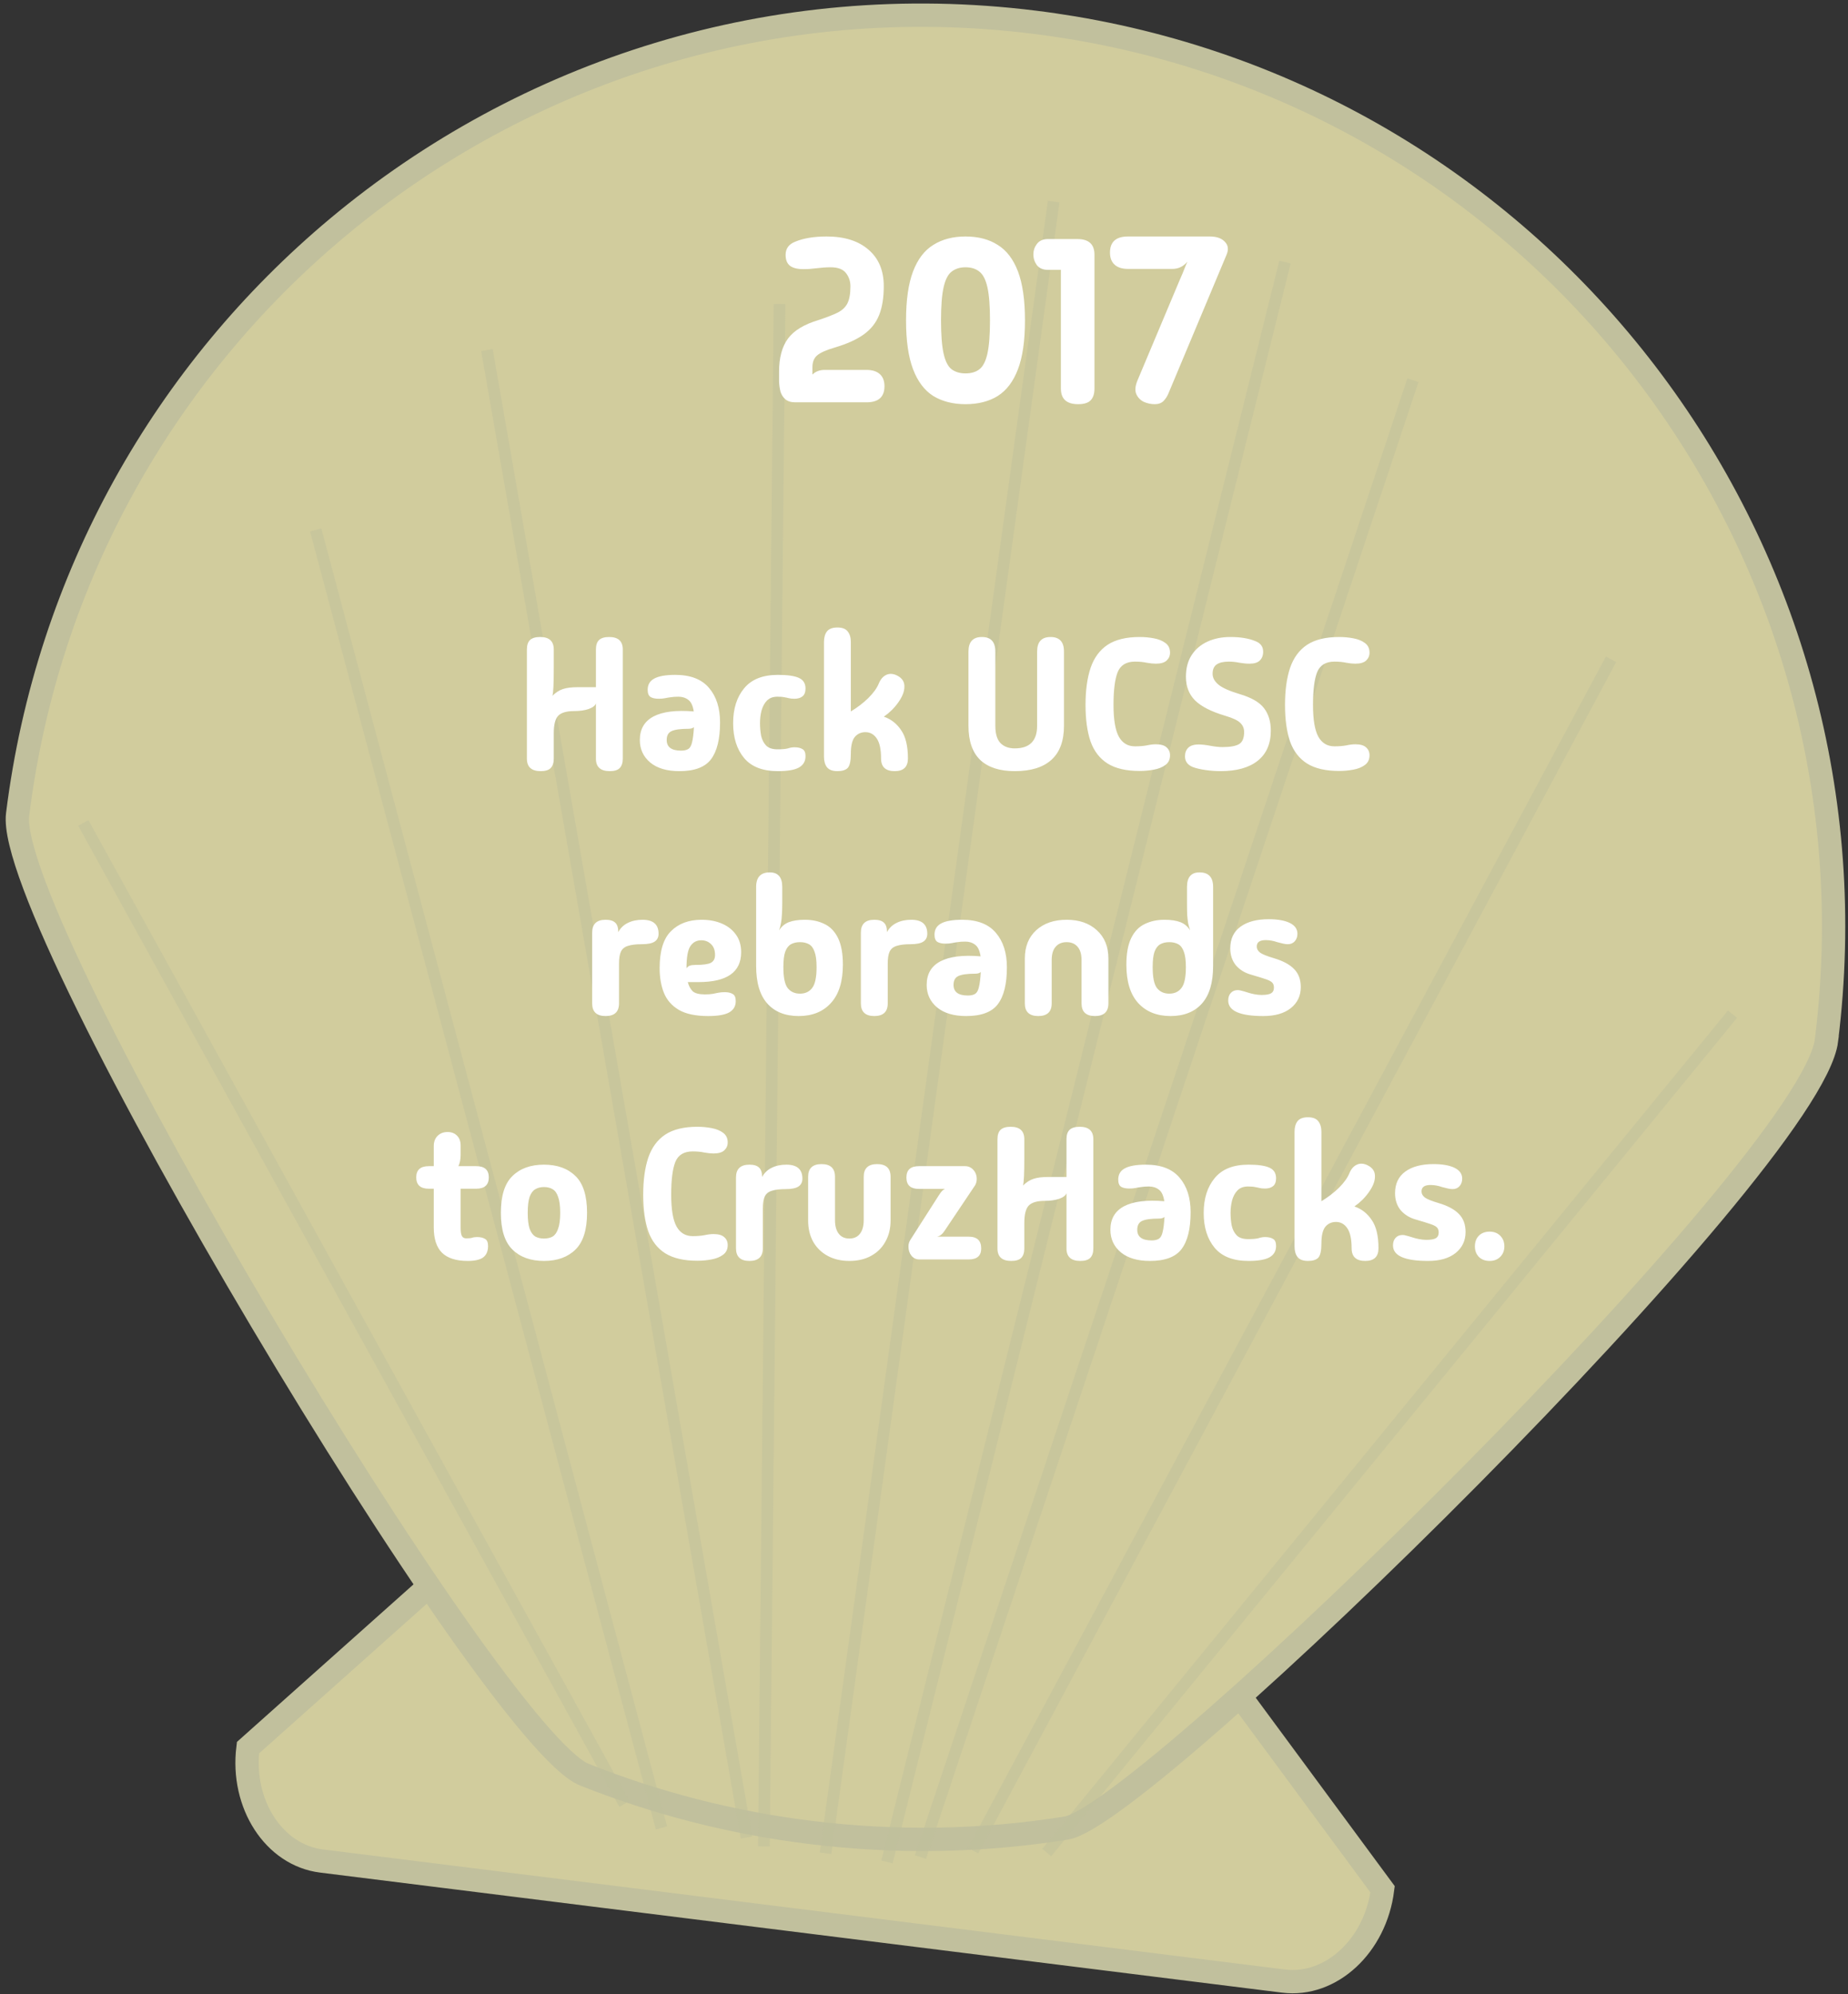 <svg width="317" height="342" viewBox="0 0 317 342" fill="none" xmlns="http://www.w3.org/2000/svg">
<rect x="0" y="0" width="317" height="342" fill="#333333" stroke="none"/>
<path d="M220.174 339.763L55.139 319.17C47.006 318.161 41.334 309.41 42.54 299.735L99.159 249.22L190.363 260.606L237.164 324.02C235.959 333.695 228.318 340.785 220.174 339.763Z" fill="#D1CC9D" stroke="#C1C09D" stroke-width="4" stroke-miterlimit="10"/>
<path d="M313.321 178.396C310.688 199.555 196.625 311.33 182.907 313.521C168.66 315.798 153.859 316.118 138.825 314.247C125.279 312.561 112.361 309.188 100.242 304.363C84.506 298.098 0.721 158.173 3.022 139.685C8.116 98.784 28.576 63.556 57.87 39.05C89.981 12.204 132.71 -1.766 177.519 3.822C179.733 4.093 181.935 4.425 184.125 4.782C266.298 18.556 323.73 94.882 313.309 178.384L313.321 178.396Z" fill="#D1CC9D" stroke="#C1C09D" stroke-width="4" stroke-miterlimit="10"/>
<path opacity="0.5" d="M107.107 309.386L14.292 141.138" stroke="#C1C09D" stroke-width="2" stroke-miterlimit="10"/>
<path opacity="0.5" d="M113.468 313.497L54.154 90.882" stroke="#C1C09D" stroke-width="2" stroke-miterlimit="10"/>
<path opacity="0.5" d="M141.605 317.841L180.742 34.569" stroke="#C1C09D" stroke-width="2" stroke-miterlimit="10"/>
<path opacity="0.5" d="M166.926 317.398L276.351 113.074" stroke="#C1C09D" stroke-width="2" stroke-miterlimit="10"/>
<path opacity="0.5" d="M179.549 317.718L297.192 173.94" stroke="#C1C09D" stroke-width="2" stroke-miterlimit="10"/>
<path opacity="0.5" d="M128.06 315.146L83.522 60.036" stroke="#C1C09D" stroke-width="2" stroke-miterlimit="10"/>
<path opacity="0.5" d="M157.883 318.494L242.369 65.218" stroke="#C1C09D" stroke-width="2" stroke-miterlimit="10"/>
<path opacity="0.5" d="M131.037 316.66L133.719 52.134" stroke="#C1C09D" stroke-width="2" stroke-miterlimit="10"/>
<path opacity="0.5" d="M152.149 319.331L220.42 44.958" stroke="#C1C09D" stroke-width="2" stroke-miterlimit="10"/>
<path d="M136.44 69C135.693 69 135.12 68.827 134.72 68.48C134.32 68.133 134.04 67.693 133.88 67.16C133.747 66.627 133.667 66.053 133.64 65.44C133.64 64.827 133.64 64.253 133.64 63.72C133.64 61.347 134.147 59.467 135.16 58.08C136.173 56.693 137.933 55.627 140.44 54.88C141.8 54.427 142.867 54.013 143.64 53.64C144.44 53.24 145.013 52.707 145.36 52.04C145.707 51.347 145.88 50.373 145.88 49.12C145.88 48.24 145.627 47.48 145.12 46.84C144.613 46.173 143.733 45.84 142.48 45.84C141.733 45.84 140.947 45.893 140.12 46C139.32 46.107 138.56 46.16 137.84 46.16C136.773 46.16 135.987 45.96 135.48 45.56C135 45.16 134.76 44.547 134.76 43.72C134.76 42.627 135.32 41.867 136.44 41.44C137.853 40.853 139.64 40.56 141.8 40.56C144.867 40.56 147.267 41.32 149 42.84C150.733 44.333 151.6 46.413 151.6 49.08C151.6 51.053 151.333 52.707 150.8 54.04C150.267 55.373 149.387 56.48 148.16 57.36C146.933 58.24 145.28 58.987 143.2 59.6C141.733 60.027 140.72 60.48 140.16 60.96C139.627 61.413 139.36 62.093 139.36 63V64.24C139.893 63.707 140.6 63.44 141.48 63.44H148.64C149.627 63.44 150.387 63.68 150.92 64.16C151.453 64.64 151.72 65.333 151.72 66.24C151.72 68.08 150.693 69 148.64 69H136.44ZM165.62 69.32C163.487 69.32 161.647 68.853 160.1 67.92C158.58 66.96 157.42 65.427 156.62 63.32C155.82 61.213 155.42 58.427 155.42 54.96C155.42 51.467 155.82 48.667 156.62 46.56C157.42 44.453 158.58 42.933 160.1 42C161.62 41.04 163.46 40.56 165.62 40.56C167.807 40.56 169.647 41.04 171.14 42C172.66 42.933 173.82 44.453 174.62 46.56C175.42 48.667 175.82 51.467 175.82 54.96C175.82 58.427 175.42 61.213 174.62 63.32C173.82 65.427 172.66 66.96 171.14 67.92C169.62 68.853 167.78 69.32 165.62 69.32ZM165.62 64.04C166.607 64.04 167.407 63.8 168.02 63.32C168.633 62.84 169.087 61.947 169.38 60.64C169.673 59.307 169.82 57.413 169.82 54.96C169.82 52.48 169.673 50.587 169.38 49.28C169.087 47.973 168.633 47.08 168.02 46.6C167.407 46.093 166.607 45.84 165.62 45.84C164.66 45.84 163.86 46.093 163.22 46.6C162.607 47.08 162.153 47.973 161.86 49.28C161.567 50.587 161.42 52.48 161.42 54.96C161.42 57.413 161.567 59.307 161.86 60.64C162.153 61.947 162.607 62.84 163.22 63.32C163.86 63.8 164.66 64.04 165.62 64.04ZM184.941 69.32C182.968 69.32 181.981 68.427 181.981 66.64V46.28H179.741C178.915 46.28 178.288 46.013 177.861 45.48C177.461 44.92 177.261 44.307 177.261 43.64C177.261 42.973 177.461 42.373 177.861 41.84C178.288 41.28 178.915 41 179.741 41H184.821C186.768 41 187.741 41.893 187.741 43.68V66.64C187.741 67.547 187.515 68.227 187.061 68.68C186.635 69.107 185.928 69.32 184.941 69.32ZM198.083 69.32C197.443 69.32 196.816 69.187 196.203 68.92C195.616 68.627 195.19 68.187 194.923 67.6C194.656 66.987 194.723 66.2 195.123 65.24L202.323 48.12C202.456 47.827 202.63 47.427 202.843 46.92C203.056 46.387 203.243 45.92 203.403 45.52C203.59 45.093 203.683 44.88 203.683 44.88C202.99 45.707 202.136 46.12 201.123 46.12H193.483C192.496 46.12 191.736 45.88 191.203 45.4C190.67 44.92 190.403 44.227 190.403 43.32C190.403 41.48 191.43 40.56 193.483 40.56H207.523C208.696 40.56 209.563 40.867 210.123 41.48C210.683 42.067 210.776 42.8 210.403 43.68L200.963 66.2C200.83 66.52 200.656 66.933 200.443 67.44C200.256 67.92 199.976 68.36 199.603 68.76C199.23 69.133 198.723 69.32 198.083 69.32Z" fill="white"/>
<path d="M92.75 132.256C91.171 132.256 90.382 131.541 90.382 130.112V111.392C90.382 110.645 90.564 110.101 90.926 109.76C91.289 109.419 91.865 109.248 92.654 109.248C94.212 109.248 94.99 109.963 94.99 111.392V114.592C94.99 117.237 94.915 118.816 94.766 119.328C95.321 118.773 95.918 118.389 96.558 118.176C97.198 117.963 98.041 117.856 99.086 117.856H102.222V111.392C102.222 110.645 102.403 110.101 102.766 109.76C103.129 109.419 103.705 109.248 104.494 109.248C106.051 109.248 106.83 109.963 106.83 111.392V130.112C106.83 130.837 106.649 131.381 106.286 131.744C105.945 132.085 105.379 132.256 104.59 132.256C103.011 132.256 102.222 131.541 102.222 130.112V120.64C102.094 121.024 101.678 121.344 100.974 121.6C100.27 121.835 99.449 121.952 98.51 121.952C97.166 121.952 96.238 122.229 95.726 122.784C95.236 123.317 94.99 124.309 94.99 125.76V130.112C94.99 130.837 94.809 131.381 94.446 131.744C94.105 132.085 93.54 132.256 92.75 132.256ZM116.539 132.256C114.406 132.256 112.742 131.765 111.547 130.784C110.353 129.781 109.755 128.491 109.755 126.912C109.755 125.056 110.534 123.712 112.091 122.88C113.67 122.048 115.974 121.76 119.003 122.016C118.854 121.035 118.545 120.373 118.075 120.032C117.606 119.669 117.041 119.488 116.379 119.488C115.846 119.488 115.398 119.52 115.035 119.584C114.694 119.627 114.374 119.68 114.075 119.744C113.777 119.808 113.414 119.84 112.987 119.84C112.411 119.84 111.953 119.744 111.611 119.552C111.27 119.339 111.099 118.923 111.099 118.304C111.099 117.429 111.473 116.789 112.219 116.384C112.987 115.957 114.193 115.744 115.835 115.744C118.438 115.744 120.369 116.491 121.627 117.984C122.886 119.456 123.515 121.429 123.515 123.904C123.515 126.763 122.993 128.875 121.947 130.24C120.923 131.584 119.121 132.256 116.539 132.256ZM114.363 126.912C114.363 128.128 115.185 128.736 116.827 128.736C117.361 128.736 117.777 128.64 118.075 128.448C118.374 128.256 118.587 127.872 118.715 127.296C118.865 126.72 118.971 125.856 119.035 124.704C118.929 124.811 118.79 124.885 118.619 124.928C118.449 124.971 118.278 124.992 118.107 124.992C116.699 124.992 115.718 125.131 115.163 125.408C114.63 125.664 114.363 126.165 114.363 126.912ZM133.439 132.256C130.836 132.256 128.906 131.509 127.647 130.016C126.388 128.501 125.759 126.507 125.759 124.032C125.759 121.557 126.388 119.563 127.647 118.048C128.906 116.512 130.836 115.744 133.439 115.744C135.082 115.744 136.276 115.915 137.023 116.256C137.791 116.597 138.175 117.205 138.175 118.08C138.175 118.699 138.004 119.147 137.663 119.424C137.322 119.701 136.863 119.84 136.287 119.84C135.882 119.84 135.562 119.808 135.327 119.744C135.092 119.68 134.836 119.627 134.559 119.584C134.303 119.52 133.898 119.488 133.343 119.488C132.596 119.488 131.999 119.712 131.551 120.16C131.124 120.608 130.815 121.184 130.623 121.888C130.452 122.571 130.367 123.285 130.367 124.032C130.367 124.757 130.431 125.472 130.559 126.176C130.708 126.859 130.996 127.424 131.423 127.872C131.85 128.299 132.5 128.512 133.375 128.512C134.186 128.512 134.783 128.459 135.167 128.352C135.551 128.224 135.924 128.16 136.287 128.16C136.863 128.16 137.322 128.267 137.663 128.48C138.004 128.672 138.175 129.077 138.175 129.696C138.175 130.571 137.791 131.221 137.023 131.648C136.276 132.053 135.082 132.256 133.439 132.256ZM143.646 132.256C142.814 132.256 142.217 132.032 141.854 131.584C141.513 131.136 141.342 130.528 141.342 129.76V110.112C141.342 109.344 141.513 108.736 141.854 108.288C142.217 107.84 142.814 107.616 143.646 107.616C144.478 107.616 145.065 107.84 145.406 108.288C145.769 108.736 145.95 109.344 145.95 110.112V122.016C147.081 121.333 148.083 120.565 148.958 119.712C149.833 118.837 150.43 118.005 150.75 117.216C151.049 116.491 151.475 116 152.03 115.744C152.585 115.488 153.193 115.52 153.854 115.84C154.771 116.288 155.198 116.971 155.134 117.888C155.113 118.656 154.761 119.52 154.078 120.48C153.417 121.419 152.595 122.229 151.614 122.912C152.851 123.339 153.843 124.117 154.59 125.248C155.358 126.357 155.742 127.968 155.742 130.08C155.742 131.531 154.985 132.256 153.47 132.256C151.913 132.256 151.134 131.531 151.134 130.08C151.134 128.523 150.889 127.381 150.398 126.656C149.907 125.931 149.257 125.568 148.446 125.568C147.699 125.568 147.091 125.845 146.622 126.4C146.174 126.955 145.95 127.915 145.95 129.28C145.95 130.517 145.769 131.328 145.406 131.712C145.043 132.075 144.457 132.256 143.646 132.256ZM174.064 132.256C171.483 132.256 169.51 131.616 168.144 130.336C166.8 129.035 166.128 127.083 166.128 124.48V111.744C166.128 110.08 166.896 109.248 168.432 109.248C169.968 109.248 170.736 110.08 170.736 111.744V124.48C170.736 125.824 171.024 126.805 171.6 127.424C172.198 128.043 173.019 128.352 174.064 128.352C176.624 128.352 177.904 127.061 177.904 124.48V111.744C177.904 110.08 178.672 109.248 180.208 109.248C181.744 109.248 182.512 110.08 182.512 111.744V124.48C182.512 127.061 181.798 129.003 180.368 130.304C178.939 131.605 176.838 132.256 174.064 132.256ZM191.008 120.896C191.008 123.435 191.317 125.259 191.936 126.368C192.555 127.456 193.472 128 194.688 128C195.456 128 196.128 127.947 196.704 127.84C197.28 127.712 197.803 127.648 198.272 127.648C199.125 127.648 199.744 127.829 200.128 128.192C200.512 128.533 200.704 128.981 200.704 129.536C200.704 130.261 200.437 130.816 199.904 131.2C199.392 131.584 198.731 131.851 197.92 132C197.131 132.149 196.32 132.224 195.488 132.224C193.184 132.224 191.349 131.797 189.984 130.944C188.64 130.091 187.669 128.832 187.072 127.168C186.496 125.483 186.208 123.392 186.208 120.896C186.208 118.4 186.496 116.288 187.072 114.56C187.669 112.811 188.64 111.488 189.984 110.592C191.349 109.696 193.184 109.248 195.488 109.248C196.32 109.248 197.131 109.323 197.92 109.472C198.731 109.621 199.392 109.888 199.904 110.272C200.437 110.656 200.704 111.211 200.704 111.936C200.704 112.469 200.512 112.917 200.128 113.28C199.744 113.643 199.125 113.824 198.272 113.824C197.803 113.824 197.28 113.771 196.704 113.664C196.128 113.536 195.456 113.472 194.688 113.472C193.195 113.472 192.203 114.08 191.712 115.296C191.243 116.491 191.008 118.357 191.008 120.896ZM209.35 132.256C208.54 132.256 207.686 132.192 206.79 132.064C205.894 131.936 205.169 131.765 204.614 131.552C203.718 131.189 203.27 130.581 203.27 129.728C203.27 129.109 203.452 128.619 203.814 128.256C204.198 127.872 204.796 127.68 205.606 127.68C206.161 127.68 206.833 127.755 207.622 127.904C208.412 128.053 209.105 128.128 209.702 128.128C211.025 128.128 211.974 127.957 212.55 127.616C213.126 127.275 213.414 126.581 213.414 125.536C213.414 124.917 213.19 124.395 212.742 123.968C212.316 123.541 211.452 123.136 210.15 122.752C207.782 122.048 206.065 121.173 204.998 120.128C203.953 119.083 203.43 117.728 203.43 116.064C203.43 114.613 203.75 113.387 204.39 112.384C205.052 111.36 205.958 110.581 207.11 110.048C208.262 109.515 209.574 109.248 211.046 109.248C212.774 109.248 214.204 109.483 215.334 109.952C216.23 110.293 216.678 110.901 216.678 111.776C216.678 112.395 216.486 112.896 216.102 113.28C215.74 113.643 215.153 113.824 214.342 113.824C213.809 113.824 213.233 113.771 212.614 113.664C211.996 113.536 211.388 113.472 210.79 113.472C209.873 113.472 209.18 113.632 208.71 113.952C208.241 114.272 208.006 114.805 208.006 115.552C208.006 116.235 208.337 116.853 208.998 117.408C209.66 117.963 210.876 118.507 212.646 119.04C214.673 119.637 216.07 120.448 216.838 121.472C217.606 122.475 217.99 123.755 217.99 125.312C217.99 127.573 217.233 129.301 215.718 130.496C214.225 131.669 212.102 132.256 209.35 132.256ZM225.227 120.896C225.227 123.435 225.536 125.259 226.155 126.368C226.773 127.456 227.691 128 228.907 128C229.675 128 230.347 127.947 230.923 127.84C231.499 127.712 232.021 127.648 232.491 127.648C233.344 127.648 233.963 127.829 234.347 128.192C234.731 128.533 234.923 128.981 234.923 129.536C234.923 130.261 234.656 130.816 234.123 131.2C233.611 131.584 232.949 131.851 232.139 132C231.349 132.149 230.539 132.224 229.707 132.224C227.403 132.224 225.568 131.797 224.203 130.944C222.859 130.091 221.888 128.832 221.291 127.168C220.715 125.483 220.427 123.392 220.427 120.896C220.427 118.4 220.715 116.288 221.291 114.56C221.888 112.811 222.859 111.488 224.203 110.592C225.568 109.696 227.403 109.248 229.707 109.248C230.539 109.248 231.349 109.323 232.139 109.472C232.949 109.621 233.611 109.888 234.123 110.272C234.656 110.656 234.923 111.211 234.923 111.936C234.923 112.469 234.731 112.917 234.347 113.28C233.963 113.643 233.344 113.824 232.491 113.824C232.021 113.824 231.499 113.771 230.923 113.664C230.347 113.536 229.675 113.472 228.907 113.472C227.413 113.472 226.421 114.08 225.931 115.296C225.461 116.491 225.227 118.357 225.227 120.896ZM103.881 174.256C102.345 174.256 101.577 173.531 101.577 172.08V159.952C101.577 158.48 102.345 157.744 103.881 157.744C104.649 157.744 105.204 157.915 105.545 158.256C105.886 158.576 106.057 159.109 106.057 159.856C106.441 159.152 106.985 158.629 107.689 158.288C108.414 157.925 109.257 157.744 110.217 157.744C112.052 157.744 112.969 158.544 112.969 160.144C112.969 160.741 112.745 161.189 112.297 161.488C111.849 161.787 111.113 161.936 110.089 161.936C109.086 161.936 108.297 162.032 107.721 162.224C107.145 162.395 106.74 162.725 106.505 163.216C106.292 163.685 106.185 164.368 106.185 165.264V172.08C106.185 173.531 105.417 174.256 103.881 174.256ZM121.471 174.256C119.338 174.256 117.663 173.904 116.447 173.2C115.253 172.496 114.399 171.525 113.887 170.288C113.397 169.051 113.151 167.632 113.151 166.032C113.151 163.088 113.802 160.976 115.103 159.696C116.405 158.395 118.154 157.744 120.351 157.744C121.674 157.744 122.847 157.968 123.871 158.416C124.895 158.864 125.695 159.504 126.271 160.336C126.847 161.147 127.135 162.139 127.135 163.312C127.135 166.725 124.703 168.432 119.839 168.432H117.983C118.154 169.093 118.431 169.616 118.815 170C119.221 170.363 119.925 170.544 120.927 170.544C121.482 170.544 121.93 170.512 122.271 170.448C122.613 170.384 122.933 170.32 123.231 170.256C123.551 170.192 123.914 170.16 124.319 170.16C124.895 170.16 125.354 170.267 125.695 170.48C126.037 170.672 126.207 171.077 126.207 171.696C126.207 172.571 125.823 173.221 125.055 173.648C124.309 174.053 123.114 174.256 121.471 174.256ZM117.759 166.064C117.93 165.829 118.122 165.68 118.335 165.616C118.549 165.531 118.879 165.488 119.327 165.488C120.586 165.488 121.45 165.371 121.919 165.136C122.41 164.88 122.655 164.432 122.655 163.792C122.655 162.981 122.431 162.363 121.983 161.936C121.535 161.488 120.97 161.264 120.287 161.264C119.498 161.264 118.879 161.595 118.431 162.256C117.983 162.917 117.759 164.187 117.759 166.064ZM137.001 174.256C134.697 174.256 132.905 173.541 131.625 172.112C130.345 170.683 129.705 168.528 129.705 165.648V152.112C129.705 150.448 130.484 149.616 132.041 149.616C133.47 149.616 134.185 150.448 134.185 152.112V154.864C134.185 155.696 134.164 156.379 134.121 156.912C134.1 157.445 134.046 157.915 133.961 158.32C133.897 158.704 133.79 159.12 133.641 159.568C134.046 158.907 134.601 158.437 135.305 158.16C136.03 157.883 136.948 157.744 138.057 157.744C139.337 157.744 140.468 157.989 141.449 158.48C142.43 158.949 143.198 159.749 143.753 160.88C144.308 162.011 144.585 163.536 144.585 165.456C144.585 168.336 143.902 170.523 142.537 172.016C141.193 173.509 139.348 174.256 137.001 174.256ZM137.225 170.416C138.121 170.416 138.814 170.096 139.305 169.456C139.817 168.816 140.073 167.621 140.073 165.872C140.073 164.699 139.956 163.813 139.721 163.216C139.508 162.597 139.188 162.171 138.761 161.936C138.334 161.701 137.822 161.584 137.225 161.584C136.628 161.584 136.116 161.701 135.689 161.936C135.262 162.171 134.932 162.597 134.697 163.216C134.484 163.813 134.377 164.699 134.377 165.872C134.377 167.621 134.622 168.816 135.113 169.456C135.625 170.096 136.329 170.416 137.225 170.416ZM149.975 174.256C148.439 174.256 147.671 173.531 147.671 172.08V159.952C147.671 158.48 148.439 157.744 149.975 157.744C150.743 157.744 151.297 157.915 151.639 158.256C151.98 158.576 152.151 159.109 152.151 159.856C152.535 159.152 153.079 158.629 153.783 158.288C154.508 157.925 155.351 157.744 156.311 157.744C158.145 157.744 159.063 158.544 159.063 160.144C159.063 160.741 158.839 161.189 158.391 161.488C157.943 161.787 157.207 161.936 156.183 161.936C155.18 161.936 154.391 162.032 153.815 162.224C153.239 162.395 152.833 162.725 152.599 163.216C152.385 163.685 152.279 164.368 152.279 165.264V172.08C152.279 173.531 151.511 174.256 149.975 174.256ZM165.743 174.256C163.609 174.256 161.945 173.765 160.751 172.784C159.556 171.781 158.959 170.491 158.959 168.912C158.959 167.056 159.737 165.712 161.295 164.88C162.873 164.048 165.177 163.76 168.207 164.016C168.057 163.035 167.748 162.373 167.279 162.032C166.809 161.669 166.244 161.488 165.583 161.488C165.049 161.488 164.601 161.52 164.239 161.584C163.897 161.627 163.577 161.68 163.279 161.744C162.98 161.808 162.617 161.84 162.191 161.84C161.615 161.84 161.156 161.744 160.815 161.552C160.473 161.339 160.303 160.923 160.303 160.304C160.303 159.429 160.676 158.789 161.423 158.384C162.191 157.957 163.396 157.744 165.039 157.744C167.641 157.744 169.572 158.491 170.831 159.984C172.089 161.456 172.719 163.429 172.719 165.904C172.719 168.763 172.196 170.875 171.151 172.24C170.127 173.584 168.324 174.256 165.743 174.256ZM163.567 168.912C163.567 170.128 164.388 170.736 166.031 170.736C166.564 170.736 166.98 170.64 167.279 170.448C167.577 170.256 167.791 169.872 167.919 169.296C168.068 168.72 168.175 167.856 168.239 166.704C168.132 166.811 167.993 166.885 167.823 166.928C167.652 166.971 167.481 166.992 167.311 166.992C165.903 166.992 164.921 167.131 164.367 167.408C163.833 167.664 163.567 168.165 163.567 168.912ZM178.1 174.256C176.564 174.256 175.796 173.531 175.796 172.08V164.4C175.796 162.352 176.446 160.731 177.748 159.536C179.07 158.341 180.809 157.744 182.964 157.744C185.118 157.744 186.846 158.341 188.148 159.536C189.47 160.731 190.132 162.352 190.132 164.4V172.08C190.132 173.531 189.364 174.256 187.828 174.256C186.292 174.256 185.524 173.531 185.524 172.08V164.656C185.524 163.653 185.3 162.896 184.852 162.384C184.404 161.851 183.774 161.584 182.964 161.584C182.153 161.584 181.524 161.851 181.076 162.384C180.628 162.896 180.404 163.653 180.404 164.656V172.08C180.404 173.531 179.636 174.256 178.1 174.256ZM200.798 174.256C198.451 174.256 196.595 173.509 195.23 172.016C193.886 170.523 193.214 168.336 193.214 165.456C193.214 163.536 193.491 162.011 194.046 160.88C194.6 159.749 195.368 158.949 196.35 158.48C197.352 157.989 198.483 157.744 199.742 157.744C200.872 157.744 201.79 157.883 202.494 158.16C203.198 158.437 203.752 158.907 204.158 159.568C204.008 159.12 203.891 158.704 203.806 158.32C203.742 157.915 203.688 157.445 203.646 156.912C203.624 156.379 203.614 155.696 203.614 154.864V152.112C203.614 150.448 204.328 149.616 205.758 149.616C207.315 149.616 208.094 150.448 208.094 152.112V165.648C208.094 168.528 207.454 170.683 206.174 172.112C204.894 173.541 203.102 174.256 200.798 174.256ZM200.574 170.416C201.47 170.416 202.163 170.096 202.654 169.456C203.166 168.816 203.422 167.621 203.422 165.872C203.422 164.699 203.304 163.813 203.07 163.216C202.856 162.597 202.536 162.171 202.11 161.936C201.683 161.701 201.171 161.584 200.574 161.584C199.976 161.584 199.464 161.701 199.038 161.936C198.611 162.171 198.28 162.597 198.046 163.216C197.832 163.813 197.726 164.699 197.726 165.872C197.726 167.621 197.971 168.816 198.462 169.456C198.974 170.096 199.678 170.416 200.574 170.416ZM216.701 174.256C212.69 174.256 210.685 173.371 210.685 171.6C210.685 171.045 210.834 170.608 211.133 170.288C211.431 169.968 211.826 169.808 212.317 169.808C212.53 169.808 212.733 169.84 212.925 169.904C213.138 169.947 213.543 170.064 214.141 170.256C214.397 170.341 214.738 170.427 215.165 170.512C215.591 170.597 216.007 170.64 216.413 170.64C217.181 170.64 217.725 170.544 218.045 170.352C218.365 170.16 218.525 169.84 218.525 169.392C218.525 169.029 218.439 168.752 218.269 168.56C218.098 168.347 217.735 168.144 217.181 167.952C216.626 167.76 215.762 167.493 214.589 167.152C213.522 166.853 212.658 166.32 211.997 165.552C211.357 164.763 211.037 163.792 211.037 162.64C211.037 161.019 211.623 159.781 212.797 158.928C213.97 158.075 215.581 157.648 217.629 157.648C219.165 157.648 220.37 157.861 221.245 158.288C222.119 158.715 222.557 159.333 222.557 160.144C222.557 160.656 222.407 161.083 222.109 161.424C221.81 161.765 221.405 161.936 220.893 161.936C220.679 161.936 220.423 161.904 220.125 161.84C219.847 161.776 219.506 161.691 219.101 161.584C218.802 161.477 218.482 161.392 218.141 161.328C217.821 161.264 217.479 161.232 217.117 161.232C216.093 161.232 215.581 161.595 215.581 162.32C215.581 162.747 215.783 163.109 216.189 163.408C216.594 163.685 217.373 163.995 218.525 164.336C220.103 164.805 221.266 165.435 222.013 166.224C222.759 166.992 223.133 168.016 223.133 169.296C223.133 170.789 222.557 171.995 221.405 172.912C220.274 173.808 218.706 174.256 216.701 174.256ZM80.232 216.256C78.248 216.256 76.776 215.787 75.816 214.848C74.877 213.909 74.408 212.469 74.408 210.528V203.872H73.576C72.125 203.872 71.4 203.221 71.4 201.92C71.4 200.64 72.125 200 73.576 200H74.408V196.544C74.408 195.84 74.621 195.264 75.048 194.816C75.496 194.368 76.072 194.144 76.776 194.144C77.458 194.144 78.002 194.357 78.408 194.784C78.813 195.189 79.016 195.755 79.016 196.48V198.048C79.016 198.837 78.888 199.488 78.632 200H81.672C83.122 200 83.848 200.64 83.848 201.92C83.848 203.221 83.122 203.872 81.672 203.872H79.016V210.624C79.016 211.264 79.09 211.723 79.24 212C79.389 212.256 79.634 212.384 79.976 212.384C80.424 212.384 80.754 212.352 80.968 212.288C81.202 212.203 81.49 212.16 81.832 212.16C82.408 212.16 82.866 212.267 83.208 212.48C83.549 212.672 83.72 213.077 83.72 213.696C83.72 214.571 83.442 215.221 82.888 215.648C82.333 216.053 81.448 216.256 80.232 216.256ZM93.309 216.256C91.026 216.256 89.224 215.605 87.901 214.304C86.578 213.003 85.917 210.901 85.917 208C85.917 205.077 86.578 202.976 87.901 201.696C89.224 200.395 91.026 199.744 93.309 199.744C95.591 199.744 97.394 200.395 98.717 201.696C100.04 202.976 100.701 205.077 100.701 208C100.701 210.901 100.04 213.003 98.717 214.304C97.394 215.605 95.591 216.256 93.309 216.256ZM93.309 212.416C93.906 212.416 94.407 212.299 94.813 212.064C95.218 211.808 95.528 211.36 95.741 210.72C95.975 210.08 96.093 209.173 96.093 208C96.093 206.827 95.975 205.92 95.741 205.28C95.528 204.64 95.218 204.203 94.813 203.968C94.407 203.712 93.906 203.584 93.309 203.584C92.733 203.584 92.231 203.712 91.805 203.968C91.4 204.203 91.079 204.64 90.845 205.28C90.632 205.92 90.525 206.827 90.525 208C90.525 209.173 90.632 210.08 90.845 210.72C91.079 211.36 91.4 211.808 91.805 212.064C92.231 212.299 92.733 212.416 93.309 212.416ZM115.133 204.896C115.133 207.435 115.442 209.259 116.061 210.368C116.68 211.456 117.597 212 118.813 212C119.581 212 120.253 211.947 120.829 211.84C121.405 211.712 121.928 211.648 122.397 211.648C123.25 211.648 123.869 211.829 124.253 212.192C124.637 212.533 124.829 212.981 124.829 213.536C124.829 214.261 124.562 214.816 124.029 215.2C123.517 215.584 122.856 215.851 122.045 216C121.256 216.149 120.445 216.224 119.613 216.224C117.309 216.224 115.474 215.797 114.109 214.944C112.765 214.091 111.794 212.832 111.197 211.168C110.621 209.483 110.333 207.392 110.333 204.896C110.333 202.4 110.621 200.288 111.197 198.56C111.794 196.811 112.765 195.488 114.109 194.592C115.474 193.696 117.309 193.248 119.613 193.248C120.445 193.248 121.256 193.323 122.045 193.472C122.856 193.621 123.517 193.888 124.029 194.272C124.562 194.656 124.829 195.211 124.829 195.936C124.829 196.469 124.637 196.917 124.253 197.28C123.869 197.643 123.25 197.824 122.397 197.824C121.928 197.824 121.405 197.771 120.829 197.664C120.253 197.536 119.581 197.472 118.813 197.472C117.32 197.472 116.328 198.08 115.837 199.296C115.368 200.491 115.133 202.357 115.133 204.896ZM128.553 216.256C127.017 216.256 126.249 215.531 126.249 214.08V201.952C126.249 200.48 127.017 199.744 128.553 199.744C129.321 199.744 129.876 199.915 130.217 200.256C130.558 200.576 130.729 201.109 130.729 201.856C131.113 201.152 131.657 200.629 132.361 200.288C133.086 199.925 133.929 199.744 134.889 199.744C136.724 199.744 137.641 200.544 137.641 202.144C137.641 202.741 137.417 203.189 136.969 203.488C136.521 203.787 135.785 203.936 134.761 203.936C133.758 203.936 132.969 204.032 132.393 204.224C131.817 204.395 131.412 204.725 131.177 205.216C130.964 205.685 130.857 206.368 130.857 207.264V214.08C130.857 215.531 130.089 216.256 128.553 216.256ZM145.696 216.256C144.288 216.256 143.051 215.968 141.984 215.392C140.917 214.816 140.085 214.005 139.488 212.96C138.912 211.915 138.624 210.699 138.624 209.312V201.824C138.624 200.373 139.392 199.648 140.928 199.648C142.464 199.648 143.232 200.373 143.232 201.824V209.248C143.232 210.251 143.445 211.029 143.872 211.584C144.299 212.139 144.907 212.416 145.696 212.416C146.485 212.416 147.093 212.139 147.52 211.584C147.947 211.029 148.16 210.251 148.16 209.248V201.824C148.16 200.373 148.928 199.648 150.464 199.648C152 199.648 152.768 200.373 152.768 201.824V209.312C152.768 210.699 152.469 211.915 151.872 212.96C151.296 214.005 150.475 214.816 149.408 215.392C148.363 215.968 147.125 216.256 145.696 216.256ZM157.69 216C157.156 216 156.708 215.787 156.346 215.36C156.004 214.933 155.834 214.411 155.834 213.792C155.834 213.387 155.93 213.024 156.122 212.704L161.05 204.992C161.284 204.629 161.476 204.373 161.626 204.224C161.775 204.075 161.935 203.968 162.106 203.904H157.626C156.196 203.904 155.482 203.253 155.482 201.952C155.482 200.651 156.196 200 157.626 200H165.53C166.106 200 166.586 200.213 166.97 200.64C167.354 201.067 167.546 201.589 167.546 202.208C167.546 202.613 167.45 202.976 167.258 203.296L162.042 211.072C161.658 211.669 161.22 212.011 160.73 212.096H166.17C167.599 212.096 168.314 212.768 168.314 214.112C168.314 215.371 167.599 216 166.17 216H157.69ZM173.469 216.256C171.89 216.256 171.101 215.541 171.101 214.112V195.392C171.101 194.645 171.282 194.101 171.645 193.76C172.008 193.419 172.584 193.248 173.373 193.248C174.93 193.248 175.709 193.963 175.709 195.392V198.592C175.709 201.237 175.634 202.816 175.485 203.328C176.04 202.773 176.637 202.389 177.277 202.176C177.917 201.963 178.76 201.856 179.805 201.856H182.941V195.392C182.941 194.645 183.122 194.101 183.485 193.76C183.848 193.419 184.424 193.248 185.213 193.248C186.77 193.248 187.549 193.963 187.549 195.392V214.112C187.549 214.837 187.368 215.381 187.005 215.744C186.664 216.085 186.098 216.256 185.309 216.256C183.73 216.256 182.941 215.541 182.941 214.112V204.64C182.813 205.024 182.397 205.344 181.693 205.6C180.989 205.835 180.168 205.952 179.229 205.952C177.885 205.952 176.957 206.229 176.445 206.784C175.954 207.317 175.709 208.309 175.709 209.76V214.112C175.709 214.837 175.528 215.381 175.165 215.744C174.824 216.085 174.258 216.256 173.469 216.256ZM197.258 216.256C195.125 216.256 193.461 215.765 192.266 214.784C191.071 213.781 190.474 212.491 190.474 210.912C190.474 209.056 191.253 207.712 192.81 206.88C194.389 206.048 196.693 205.76 199.722 206.016C199.573 205.035 199.263 204.373 198.794 204.032C198.325 203.669 197.759 203.488 197.098 203.488C196.565 203.488 196.117 203.52 195.754 203.584C195.413 203.627 195.093 203.68 194.794 203.744C194.495 203.808 194.133 203.84 193.706 203.84C193.13 203.84 192.671 203.744 192.33 203.552C191.989 203.339 191.818 202.923 191.818 202.304C191.818 201.429 192.191 200.789 192.938 200.384C193.706 199.957 194.911 199.744 196.554 199.744C199.157 199.744 201.087 200.491 202.346 201.984C203.605 203.456 204.234 205.429 204.234 207.904C204.234 210.763 203.711 212.875 202.666 214.24C201.642 215.584 199.839 216.256 197.258 216.256ZM195.082 210.912C195.082 212.128 195.903 212.736 197.546 212.736C198.079 212.736 198.495 212.64 198.794 212.448C199.093 212.256 199.306 211.872 199.434 211.296C199.583 210.72 199.69 209.856 199.754 208.704C199.647 208.811 199.509 208.885 199.338 208.928C199.167 208.971 198.997 208.992 198.826 208.992C197.418 208.992 196.437 209.131 195.882 209.408C195.349 209.664 195.082 210.165 195.082 210.912ZM214.158 216.256C211.555 216.256 209.625 215.509 208.366 214.016C207.107 212.501 206.478 210.507 206.478 208.032C206.478 205.557 207.107 203.563 208.366 202.048C209.625 200.512 211.555 199.744 214.158 199.744C215.801 199.744 216.995 199.915 217.742 200.256C218.51 200.597 218.894 201.205 218.894 202.08C218.894 202.699 218.723 203.147 218.382 203.424C218.041 203.701 217.582 203.84 217.006 203.84C216.601 203.84 216.281 203.808 216.046 203.744C215.811 203.68 215.555 203.627 215.278 203.584C215.022 203.52 214.617 203.488 214.062 203.488C213.315 203.488 212.718 203.712 212.27 204.16C211.843 204.608 211.534 205.184 211.342 205.888C211.171 206.571 211.086 207.285 211.086 208.032C211.086 208.757 211.15 209.472 211.278 210.176C211.427 210.859 211.715 211.424 212.142 211.872C212.569 212.299 213.219 212.512 214.094 212.512C214.905 212.512 215.502 212.459 215.886 212.352C216.27 212.224 216.643 212.16 217.006 212.16C217.582 212.16 218.041 212.267 218.382 212.48C218.723 212.672 218.894 213.077 218.894 213.696C218.894 214.571 218.51 215.221 217.742 215.648C216.995 216.053 215.801 216.256 214.158 216.256ZM224.365 216.256C223.533 216.256 222.935 216.032 222.573 215.584C222.231 215.136 222.061 214.528 222.061 213.76V194.112C222.061 193.344 222.231 192.736 222.573 192.288C222.935 191.84 223.533 191.616 224.365 191.616C225.197 191.616 225.783 191.84 226.125 192.288C226.487 192.736 226.669 193.344 226.669 194.112V206.016C227.799 205.333 228.802 204.565 229.677 203.712C230.551 202.837 231.149 202.005 231.469 201.216C231.767 200.491 232.194 200 232.749 199.744C233.303 199.488 233.911 199.52 234.573 199.84C235.49 200.288 235.917 200.971 235.853 201.888C235.831 202.656 235.479 203.52 234.797 204.48C234.135 205.419 233.314 206.229 232.333 206.912C233.57 207.339 234.562 208.117 235.309 209.248C236.077 210.357 236.461 211.968 236.461 214.08C236.461 215.531 235.703 216.256 234.189 216.256C232.631 216.256 231.853 215.531 231.853 214.08C231.853 212.523 231.607 211.381 231.117 210.656C230.626 209.931 229.975 209.568 229.165 209.568C228.418 209.568 227.81 209.845 227.341 210.4C226.893 210.955 226.669 211.915 226.669 213.28C226.669 214.517 226.487 215.328 226.125 215.712C225.762 216.075 225.175 216.256 224.365 216.256ZM244.966 216.256C240.956 216.256 238.95 215.371 238.95 213.6C238.95 213.045 239.1 212.608 239.398 212.288C239.697 211.968 240.092 211.808 240.582 211.808C240.796 211.808 240.998 211.84 241.19 211.904C241.404 211.947 241.809 212.064 242.406 212.256C242.662 212.341 243.004 212.427 243.43 212.512C243.857 212.597 244.273 212.64 244.678 212.64C245.446 212.64 245.99 212.544 246.31 212.352C246.63 212.16 246.79 211.84 246.79 211.392C246.79 211.029 246.705 210.752 246.534 210.56C246.364 210.347 246.001 210.144 245.446 209.952C244.892 209.76 244.028 209.493 242.854 209.152C241.788 208.853 240.924 208.32 240.262 207.552C239.622 206.763 239.302 205.792 239.302 204.64C239.302 203.019 239.889 201.781 241.062 200.928C242.236 200.075 243.846 199.648 245.894 199.648C247.43 199.648 248.636 199.861 249.51 200.288C250.385 200.715 250.822 201.333 250.822 202.144C250.822 202.656 250.673 203.083 250.374 203.424C250.076 203.765 249.67 203.936 249.158 203.936C248.945 203.936 248.689 203.904 248.39 203.84C248.113 203.776 247.772 203.691 247.366 203.584C247.068 203.477 246.748 203.392 246.406 203.328C246.086 203.264 245.745 203.232 245.382 203.232C244.358 203.232 243.846 203.595 243.846 204.32C243.846 204.747 244.049 205.109 244.454 205.408C244.86 205.685 245.638 205.995 246.79 206.336C248.369 206.805 249.532 207.435 250.278 208.224C251.025 208.992 251.398 210.016 251.398 211.296C251.398 212.789 250.822 213.995 249.67 214.912C248.54 215.808 246.972 216.256 244.966 216.256ZM255.526 216.256C254.758 216.256 254.139 216.021 253.67 215.552C253.222 215.083 252.998 214.485 252.998 213.76C252.998 213.013 253.222 212.405 253.67 211.936C254.139 211.467 254.758 211.232 255.526 211.232C256.273 211.232 256.881 211.467 257.35 211.936C257.819 212.405 258.054 213.013 258.054 213.76C258.054 214.485 257.819 215.083 257.35 215.552C256.881 216.021 256.273 216.256 255.526 216.256Z" fill="white"/>
</svg>
